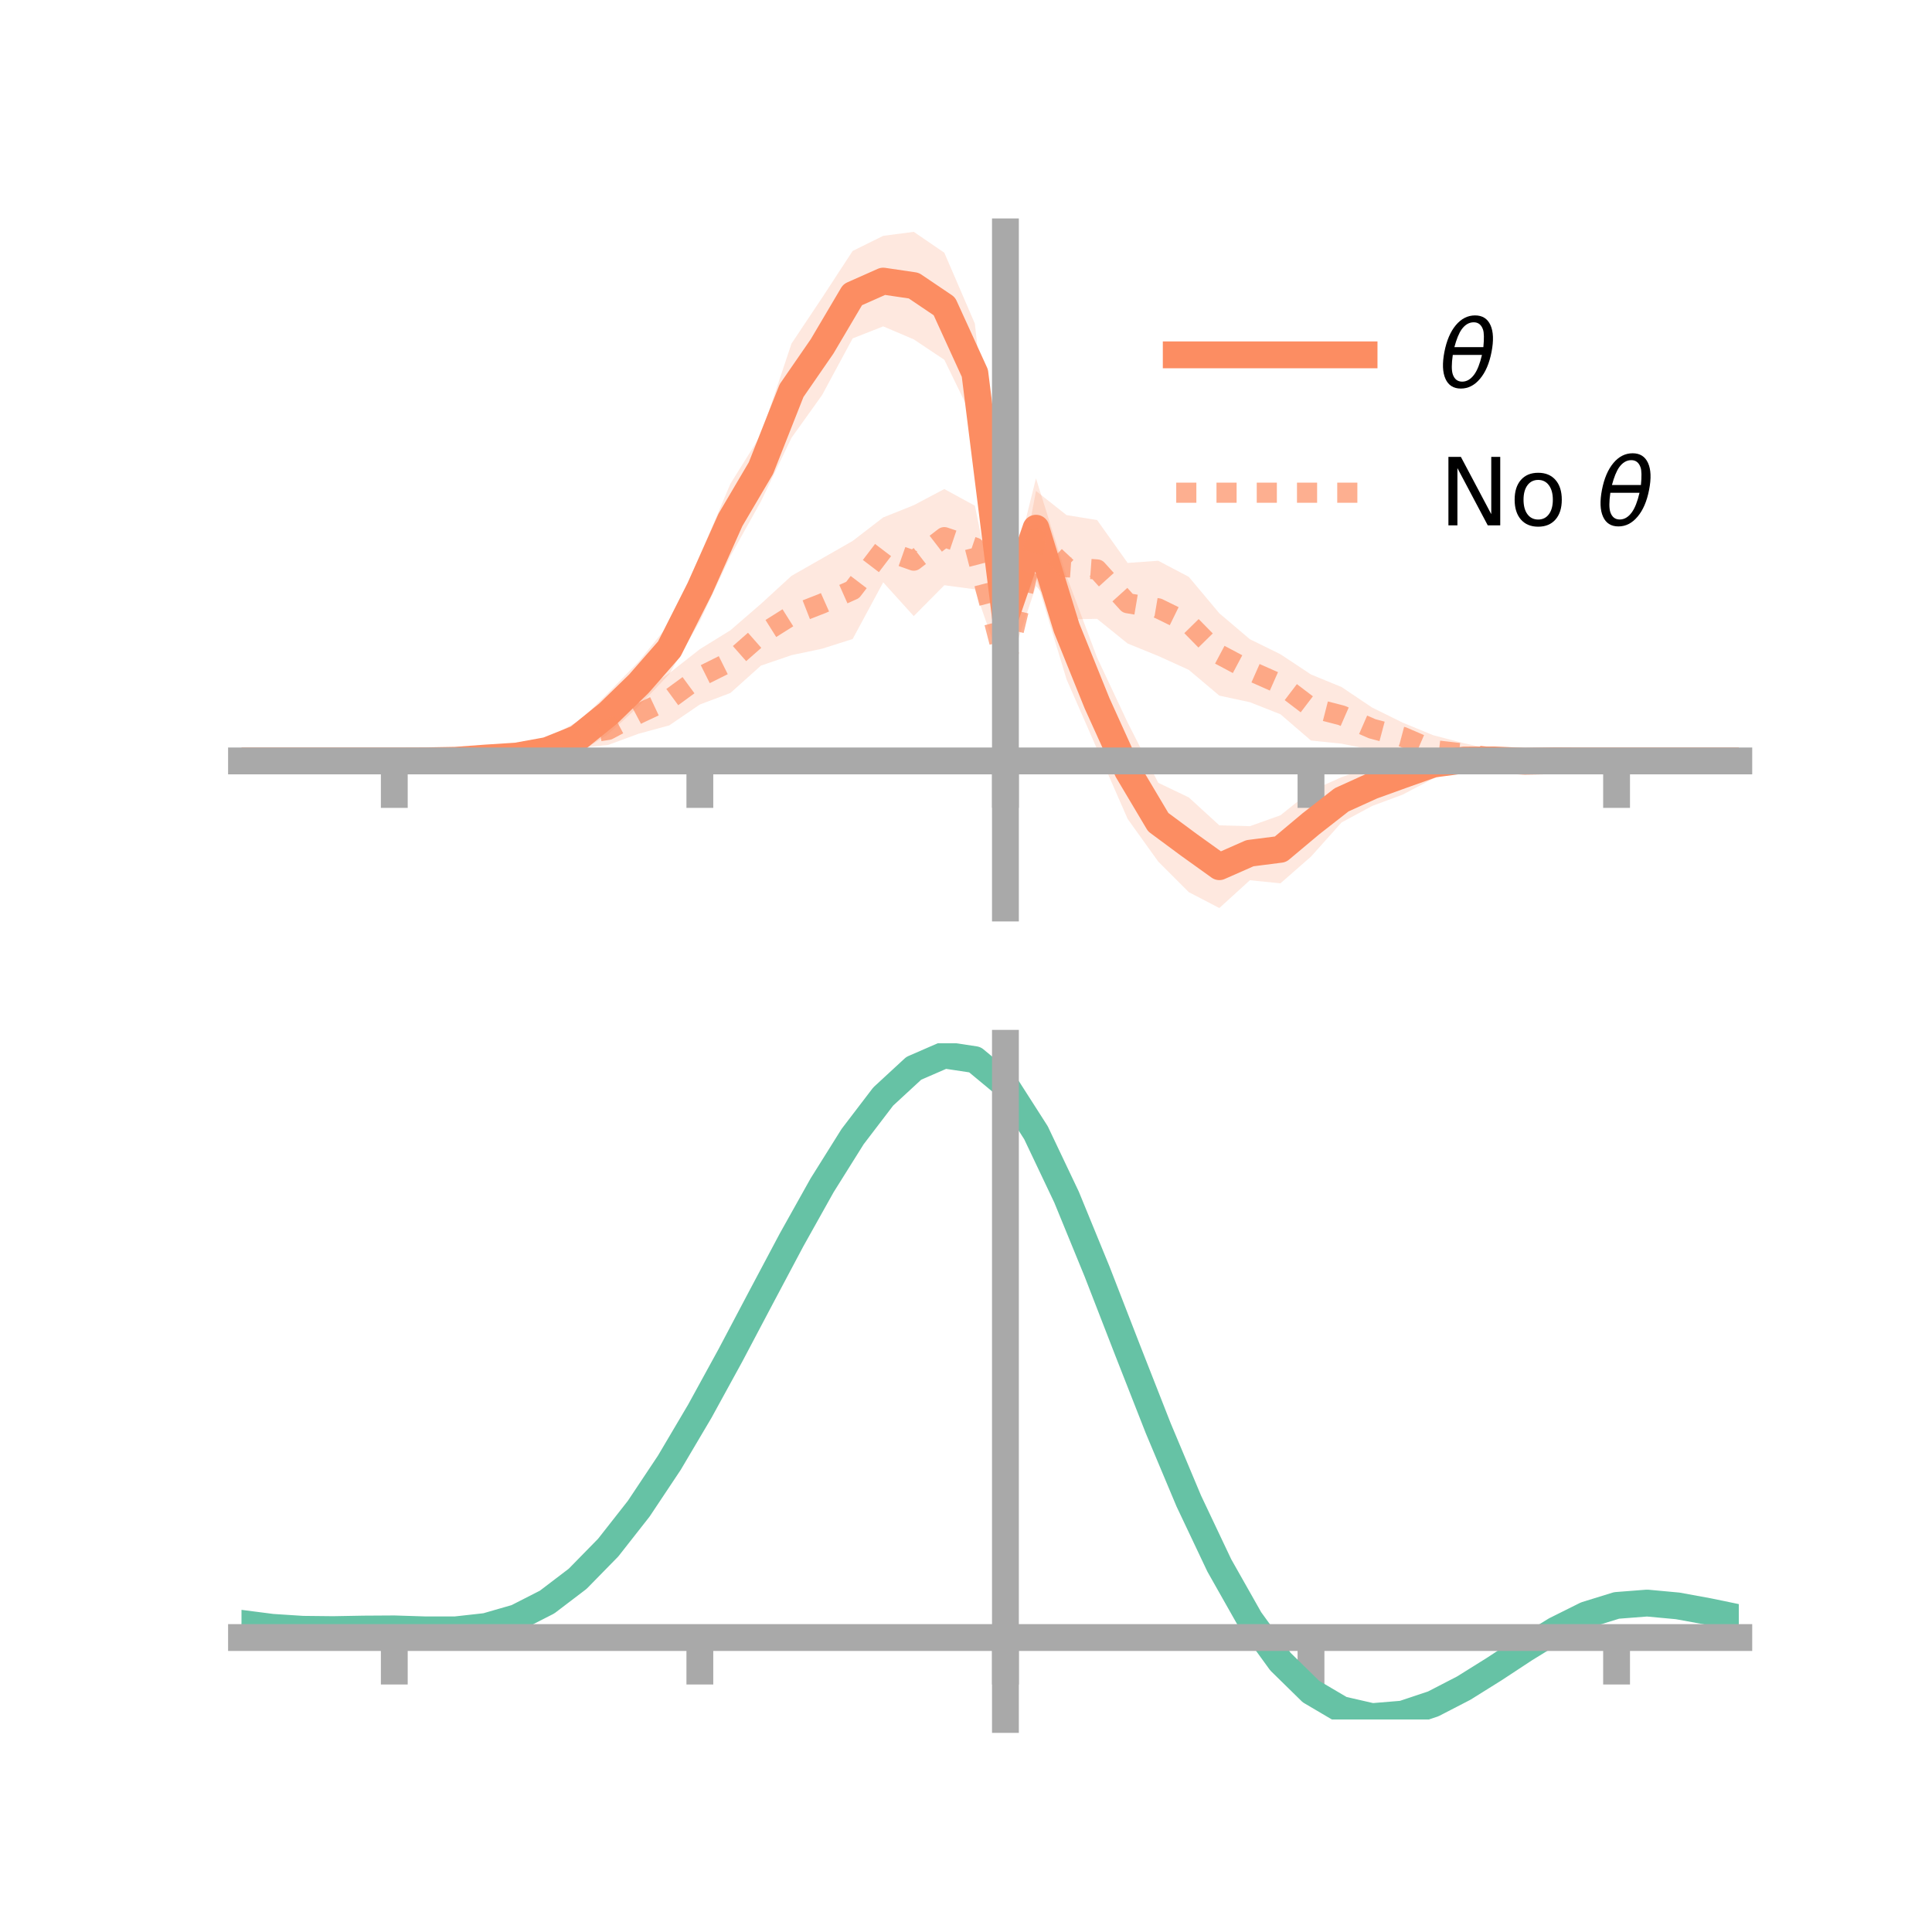 <?xml version="1.0" encoding="utf-8" standalone="no"?>
<!DOCTYPE svg PUBLIC "-//W3C//DTD SVG 1.1//EN"
  "http://www.w3.org/Graphics/SVG/1.1/DTD/svg11.dtd">
<!-- Created with matplotlib (https://matplotlib.org/) -->
<svg height="144pt" version="1.1" viewBox="0 0 144 144" width="144pt" xmlns="http://www.w3.org/2000/svg" xmlns:xlink="http://www.w3.org/1999/xlink">
 <defs>
  <style type="text/css">*{stroke-linecap:butt;stroke-linejoin:round;}</style>
 </defs>
 <g id="figure_1">
  <g id="patch_1">
   <path d="M 0 144 
L 144 144 
L 144 0 
L 0 0 
z
" style="fill:none;"/>
  </g>
  <g id="axes_1">
   <g id="patch_2">
    <path d="M 18 67.68 
L 129.6 67.68 
L 129.6 17.28 
L 18 17.28 
z
" style="fill:none;"/>
   </g>
   <g id="PolyCollection_1">
    <path clip-path="url(#p606dda7b92)" d="M 18 56.716 
L 18 56.716 
L 20.278 56.716 
L 22.555 56.716 
L 24.833 56.716 
L 27.11 56.716 
L 29.388 56.716 
L 31.665 56.632 
L 33.943 56.458 
L 36.22 56.174 
L 38.498 55.837 
L 40.776 55.319 
L 43.053 53.887 
L 45.331 51.643 
L 47.608 49.304 
L 49.886 46.498 
L 52.163 41.423 
L 54.441 36.056 
L 56.718 32.409 
L 58.996 25.606 
L 61.273 22.194 
L 63.551 18.705 
L 65.829 17.577 
L 68.106 17.28 
L 70.384 18.837 
L 72.661 24.122 
L 74.939 44.805 
L 77.216 35.652 
L 79.494 42.937 
L 81.771 49.012 
L 84.049 53.858 
L 86.327 58.342 
L 88.604 59.434 
L 90.882 61.517 
L 93.159 61.579 
L 95.437 60.767 
L 97.714 58.943 
L 99.992 57.928 
L 102.269 57.092 
L 104.547 56.292 
L 106.824 55.869 
L 109.102 56.049 
L 111.38 56.175 
L 113.657 56.432 
L 115.935 56.495 
L 118.212 56.64 
L 120.49 56.715 
L 122.767 56.716 
L 125.045 56.716 
L 127.322 56.716 
L 129.6 56.716 
L 129.6 56.716 
L 129.6 56.716 
L 127.322 56.716 
L 125.045 56.716 
L 122.767 56.716 
L 120.49 56.716 
L 118.212 56.789 
L 115.935 56.909 
L 113.657 57.044 
L 111.38 57.109 
L 109.102 57.258 
L 106.824 58.034 
L 104.547 59.227 
L 102.269 60.073 
L 99.992 61.302 
L 97.714 63.846 
L 95.437 65.839 
L 93.159 65.608 
L 90.882 67.68 
L 88.604 66.494 
L 86.327 64.217 
L 84.049 61.039 
L 81.771 55.838 
L 79.494 50.635 
L 77.216 43.089 
L 74.939 47.223 
L 72.661 31.504 
L 70.384 26.816 
L 68.106 25.295 
L 65.829 24.326 
L 63.551 25.223 
L 61.273 29.446 
L 58.996 32.63 
L 56.718 37.365 
L 54.441 41.447 
L 52.163 46.299 
L 49.886 50.239 
L 47.608 52.641 
L 45.331 54.727 
L 43.053 56.166 
L 40.776 56.559 
L 38.498 56.867 
L 36.22 56.823 
L 33.943 56.875 
L 31.665 56.782 
L 29.388 56.716 
L 27.11 56.716 
L 24.833 56.716 
L 22.555 56.716 
L 20.278 56.716 
L 18 56.716 
z
" style="fill:#fc8d62;fill-opacity:0.2;"/>
   </g>
   <g id="PolyCollection_2">
    <path clip-path="url(#p606dda7b92)" d="M 18 56.716 
L 18 56.716 
L 20.278 56.716 
L 22.555 56.716 
L 24.833 56.716 
L 27.11 56.716 
L 29.388 56.716 
L 31.665 56.626 
L 33.943 56.372 
L 36.22 56.05 
L 38.498 55.528 
L 40.776 55.019 
L 43.053 53.778 
L 45.331 53.276 
L 47.608 51.702 
L 49.886 50.173 
L 52.163 48.385 
L 54.441 46.977 
L 56.718 45.008 
L 58.996 42.919 
L 61.273 41.622 
L 63.551 40.319 
L 65.829 38.565 
L 68.106 37.655 
L 70.384 36.45 
L 72.661 37.692 
L 74.939 48.754 
L 77.216 36.591 
L 79.494 38.392 
L 81.771 38.761 
L 84.049 41.958 
L 86.327 41.795 
L 88.604 42.994 
L 90.882 45.712 
L 93.159 47.644 
L 95.437 48.763 
L 97.714 50.272 
L 99.992 51.207 
L 102.269 52.736 
L 104.547 53.861 
L 106.824 54.8 
L 109.102 55.389 
L 111.38 55.908 
L 113.657 56.125 
L 115.935 56.458 
L 118.212 56.669 
L 120.49 56.716 
L 122.767 56.716 
L 125.045 56.716 
L 127.322 56.716 
L 129.6 56.716 
L 129.6 56.716 
L 129.6 56.716 
L 127.322 56.716 
L 125.045 56.716 
L 122.767 56.716 
L 120.49 56.716 
L 118.212 56.79 
L 115.935 56.926 
L 113.657 57.042 
L 111.38 57.056 
L 109.102 56.939 
L 106.824 57 
L 104.547 55.98 
L 102.269 55.891 
L 99.992 55.43 
L 97.714 55.195 
L 95.437 53.237 
L 93.159 52.338 
L 90.882 51.848 
L 88.604 49.927 
L 86.327 48.892 
L 84.049 47.965 
L 81.771 46.125 
L 79.494 46.166 
L 77.216 43.686 
L 74.939 50.485 
L 72.661 43.922 
L 70.384 43.62 
L 68.106 45.921 
L 65.829 43.404 
L 63.551 47.629 
L 61.273 48.351 
L 58.996 48.832 
L 56.718 49.61 
L 54.441 51.65 
L 52.163 52.51 
L 49.886 54.066 
L 47.608 54.684 
L 45.331 55.523 
L 43.053 55.759 
L 40.776 56.529 
L 38.498 56.758 
L 36.22 56.832 
L 33.943 56.861 
L 31.665 56.766 
L 29.388 56.716 
L 27.11 56.716 
L 24.833 56.716 
L 22.555 56.716 
L 20.278 56.716 
L 18 56.716 
z
" style="fill:#fc8d62;fill-opacity:0.2;"/>
   </g>
   <g id="matplotlib.axis_1">
    <g id="xtick_1">
     <g id="line2d_1">
      <defs>
       <path d="M 0 0 
L 0 3.5 
" id="m636eac2823" style="stroke:#a9a9a9;stroke-width:2;"/>
      </defs>
      <g>
       <use style="fill:#a9a9a9;stroke:#a9a9a9;stroke-width:2;" x="29.388" xlink:href="#m636eac2823" y="56.716"/>
      </g>
     </g>
    </g>
    <g id="xtick_2">
     <g id="line2d_2">
      <g>
       <use style="fill:#a9a9a9;stroke:#a9a9a9;stroke-width:2;" x="52.163" xlink:href="#m636eac2823" y="56.716"/>
      </g>
     </g>
    </g>
    <g id="xtick_3">
     <g id="line2d_3">
      <g>
       <use style="fill:#a9a9a9;stroke:#a9a9a9;stroke-width:2;" x="74.939" xlink:href="#m636eac2823" y="56.716"/>
      </g>
     </g>
    </g>
    <g id="xtick_4">
     <g id="line2d_4">
      <g>
       <use style="fill:#a9a9a9;stroke:#a9a9a9;stroke-width:2;" x="97.714" xlink:href="#m636eac2823" y="56.716"/>
      </g>
     </g>
    </g>
    <g id="xtick_5">
     <g id="line2d_5">
      <g>
       <use style="fill:#a9a9a9;stroke:#a9a9a9;stroke-width:2;" x="120.49" xlink:href="#m636eac2823" y="56.716"/>
      </g>
     </g>
    </g>
   </g>
   <g id="matplotlib.axis_2"/>
   <g id="line2d_6">
    <path clip-path="url(#p606dda7b92)" d="M 18 56.716 
L 20.278 56.716 
L 22.555 56.716 
L 24.833 56.716 
L 27.11 56.716 
L 29.388 56.716 
L 31.665 56.707 
L 33.943 56.666 
L 36.22 56.498 
L 38.498 56.352 
L 40.776 55.939 
L 43.053 55.026 
L 45.331 53.185 
L 47.608 50.972 
L 49.886 48.369 
L 52.163 43.861 
L 54.441 38.752 
L 56.718 34.887 
L 58.996 29.118 
L 61.273 25.82 
L 63.551 21.964 
L 65.829 20.952 
L 68.106 21.288 
L 70.384 22.826 
L 72.661 27.813 
L 74.939 46.014 
L 77.216 39.371 
L 79.494 46.786 
L 81.771 52.425 
L 84.049 57.449 
L 86.327 61.279 
L 88.604 62.964 
L 90.882 64.598 
L 93.159 63.594 
L 95.437 63.303 
L 97.714 61.395 
L 99.992 59.615 
L 102.269 58.582 
L 104.547 57.759 
L 106.824 56.952 
L 109.102 56.653 
L 111.38 56.642 
L 113.657 56.738 
L 115.935 56.702 
L 118.212 56.715 
L 120.49 56.716 
L 122.767 56.716 
L 125.045 56.716 
L 127.322 56.716 
L 129.6 56.716 
" style="fill:none;stroke:#fc8d62;stroke-linecap:square;stroke-width:2;"/>
   </g>
   <g id="line2d_7">
    <path clip-path="url(#p606dda7b92)" d="M 18 56.716 
L 20.278 56.716 
L 22.555 56.716 
L 24.833 56.716 
L 27.11 56.716 
L 29.388 56.716 
L 31.665 56.696 
L 33.943 56.617 
L 36.22 56.441 
L 38.498 56.143 
L 40.776 55.774 
L 43.053 54.768 
L 45.331 54.4 
L 47.608 53.193 
L 49.886 52.12 
L 52.163 50.448 
L 54.441 49.313 
L 56.718 47.309 
L 58.996 45.876 
L 61.273 44.986 
L 63.551 43.974 
L 65.829 40.985 
L 68.106 41.788 
L 70.384 40.035 
L 72.661 40.807 
L 74.939 49.619 
L 77.216 40.139 
L 79.494 42.279 
L 81.771 42.443 
L 84.049 44.961 
L 86.327 45.343 
L 88.604 46.461 
L 90.882 48.78 
L 93.159 49.991 
L 95.437 51 
L 97.714 52.734 
L 99.992 53.319 
L 102.269 54.314 
L 104.547 54.92 
L 106.824 55.9 
L 109.102 56.164 
L 111.38 56.482 
L 113.657 56.583 
L 115.935 56.692 
L 118.212 56.729 
L 120.49 56.716 
L 122.767 56.716 
L 125.045 56.716 
L 127.322 56.716 
L 129.6 56.716 
" style="fill:none;stroke:#fc8d62;stroke-dasharray:1.5,1.5;stroke-dashoffset:0;stroke-opacity:0.7;stroke-width:1.5;"/>
   </g>
   <g id="patch_3">
    <path d="M 74.939 67.68 
L 74.939 17.28 
" style="fill:none;stroke:#a9a9a9;stroke-linecap:square;stroke-linejoin:miter;stroke-width:2;"/>
   </g>
   <g id="patch_4">
    <path d="M 129.6 67.68 
L 129.6 17.28 
" style="fill:none;"/>
   </g>
   <g id="patch_5">
    <path d="M 18 56.716 
L 129.6 56.716 
" style="fill:none;stroke:#a9a9a9;stroke-linecap:square;stroke-linejoin:miter;stroke-width:2;"/>
   </g>
   <g id="patch_6">
    <path d="M 18 17.28 
L 129.6 17.28 
" style="fill:none;"/>
   </g>
   <g id="legend_1">
    <g id="line2d_8">
     <path d="M 87.67 26.449 
L 101.67 26.449 
" style="fill:none;stroke:#fc8d62;stroke-linecap:square;stroke-width:2;"/>
    </g>
    <g id="line2d_9"/>
    <g id="text_1">
     <!-- $\theta$ -->
     <g transform="translate(107.27 28.899)scale(0.07 -0.07)">
      <defs>
       <path d="M 45.516 34.672 
L 14.453 34.672 
Q 12.359 20.062 14.5 13.875 
Q 17.188 6.25 24.469 6.25 
Q 31.781 6.25 37.359 13.922 
Q 42.234 20.656 45.516 34.672 
z
M 47.016 42.969 
Q 48.344 56.844 46.625 61.719 
Q 43.953 69.438 36.766 69.438 
Q 29.297 69.438 23.828 61.812 
Q 19.531 55.672 16.156 42.969 
z
M 38.188 76.766 
Q 49.906 76.766 54.594 66.406 
Q 59.281 56.109 55.719 37.844 
Q 52.203 19.625 43.453 9.281 
Q 34.766 -1.125 23.047 -1.125 
Q 11.281 -1.125 6.641 9.281 
Q 2 19.625 5.516 37.844 
Q 9.078 56.109 17.719 66.406 
Q 26.422 76.766 38.188 76.766 
z
" id="DejaVuSans-Oblique-952"/>
      </defs>
      <use transform="translate(0 0.234)" xlink:href="#DejaVuSans-Oblique-952"/>
     </g>
    </g>
    <g id="line2d_10">
     <path d="M 87.67 36.724 
L 101.67 36.724 
" style="fill:none;stroke:#fc8d62;stroke-dasharray:1.5,1.5;stroke-dashoffset:0;stroke-opacity:0.7;stroke-width:1.5;"/>
    </g>
    <g id="line2d_11"/>
    <g id="text_2">
     <!-- No $\theta$ -->
     <g transform="translate(107.27 39.174)scale(0.07 -0.07)">
      <defs>
       <path d="M 9.812 72.906 
L 23.094 72.906 
L 55.422 11.922 
L 55.422 72.906 
L 64.984 72.906 
L 64.984 0 
L 51.703 0 
L 19.391 60.984 
L 19.391 0 
L 9.812 0 
z
" id="DejaVuSans-78"/>
       <path d="M 30.609 48.391 
Q 23.391 48.391 19.188 42.75 
Q 14.984 37.109 14.984 27.297 
Q 14.984 17.484 19.156 11.844 
Q 23.344 6.203 30.609 6.203 
Q 37.797 6.203 41.984 11.859 
Q 46.188 17.531 46.188 27.297 
Q 46.188 37.016 41.984 42.703 
Q 37.797 48.391 30.609 48.391 
z
M 30.609 56 
Q 42.328 56 49.016 48.375 
Q 55.719 40.766 55.719 27.297 
Q 55.719 13.875 49.016 6.219 
Q 42.328 -1.422 30.609 -1.422 
Q 18.844 -1.422 12.172 6.219 
Q 5.516 13.875 5.516 27.297 
Q 5.516 40.766 12.172 48.375 
Q 18.844 56 30.609 56 
z
" id="DejaVuSans-111"/>
       <path id="DejaVuSans-32"/>
      </defs>
      <use transform="translate(0 0.234)" xlink:href="#DejaVuSans-78"/>
      <use transform="translate(74.805 0.234)" xlink:href="#DejaVuSans-111"/>
      <use transform="translate(135.986 0.234)" xlink:href="#DejaVuSans-32"/>
      <use transform="translate(167.773 0.234)" xlink:href="#DejaVuSans-Oblique-952"/>
     </g>
    </g>
   </g>
  </g>
  <g id="axes_2">
   <g id="patch_7">
    <path d="M 18 128.16 
L 129.6 128.16 
L 129.6 77.76 
L 18 77.76 
z
" style="fill:none;"/>
   </g>
   <g id="PolyCollection_3">
    <path clip-path="url(#pe080923d7c)" d="M 18 121.036 
L 18 120.958 
L 20.278 121.26 
L 22.555 121.41 
L 24.833 121.429 
L 27.11 121.383 
L 29.388 121.367 
L 31.665 121.439 
L 33.943 121.44 
L 36.22 121.185 
L 38.498 120.526 
L 40.776 119.351 
L 43.053 117.588 
L 45.331 115.212 
L 47.608 112.245 
L 49.886 108.746 
L 52.163 104.809 
L 54.441 100.56 
L 56.718 96.158 
L 58.996 91.782 
L 61.273 87.635 
L 63.551 83.931 
L 65.829 80.898 
L 68.106 78.764 
L 70.384 77.76 
L 72.661 78.113 
L 74.939 80.031 
L 77.216 83.636 
L 79.494 88.495 
L 81.771 94.122 
L 84.049 100.071 
L 86.327 105.955 
L 88.604 111.458 
L 90.882 116.334 
L 93.159 120.413 
L 95.437 123.596 
L 97.714 125.85 
L 99.992 127.203 
L 102.269 127.732 
L 104.547 127.553 
L 106.824 126.806 
L 109.102 125.65 
L 111.38 124.251 
L 113.657 122.778 
L 115.935 121.399 
L 118.212 120.276 
L 120.49 119.575 
L 122.767 119.402 
L 125.045 119.619 
L 127.322 120.045 
L 129.6 120.529 
L 129.6 120.633 
L 129.6 120.633 
L 127.322 120.175 
L 125.045 119.769 
L 122.767 119.565 
L 120.49 119.744 
L 118.212 120.452 
L 115.935 121.599 
L 113.657 123.021 
L 111.38 124.545 
L 109.102 125.993 
L 106.824 127.189 
L 104.547 127.964 
L 102.269 128.16 
L 99.992 127.644 
L 97.714 126.313 
L 95.437 124.104 
L 93.159 120.999 
L 90.882 117.03 
L 88.604 112.291 
L 86.327 106.944 
L 84.049 101.222 
L 81.771 95.433 
L 79.494 89.953 
L 77.216 85.22 
L 74.939 81.709 
L 72.661 79.848 
L 70.384 79.511 
L 68.106 80.491 
L 65.829 82.56 
L 63.551 85.494 
L 61.273 89.066 
L 58.996 93.058 
L 56.718 97.26 
L 54.441 101.48 
L 52.163 105.546 
L 49.886 109.309 
L 47.608 112.652 
L 45.331 115.488 
L 43.053 117.764 
L 40.776 119.466 
L 38.498 120.616 
L 36.22 121.269 
L 33.943 121.522 
L 31.665 121.519 
L 29.388 121.446 
L 27.11 121.458 
L 24.833 121.495 
L 22.555 121.467 
L 20.278 121.32 
L 18 121.036 
z
" style="fill:#66c2a5;fill-opacity:0.2;"/>
   </g>
   <g id="matplotlib.axis_3">
    <g id="xtick_6">
     <g id="line2d_12">
      <g>
       <use style="fill:#a9a9a9;stroke:#a9a9a9;stroke-width:2;" x="29.388" xlink:href="#m636eac2823" y="122.052"/>
      </g>
     </g>
    </g>
    <g id="xtick_7">
     <g id="line2d_13">
      <g>
       <use style="fill:#a9a9a9;stroke:#a9a9a9;stroke-width:2;" x="52.163" xlink:href="#m636eac2823" y="122.052"/>
      </g>
     </g>
    </g>
    <g id="xtick_8">
     <g id="line2d_14">
      <g>
       <use style="fill:#a9a9a9;stroke:#a9a9a9;stroke-width:2;" x="74.939" xlink:href="#m636eac2823" y="122.052"/>
      </g>
     </g>
    </g>
    <g id="xtick_9">
     <g id="line2d_15">
      <g>
       <use style="fill:#a9a9a9;stroke:#a9a9a9;stroke-width:2;" x="97.714" xlink:href="#m636eac2823" y="122.052"/>
      </g>
     </g>
    </g>
    <g id="xtick_10">
     <g id="line2d_16">
      <g>
       <use style="fill:#a9a9a9;stroke:#a9a9a9;stroke-width:2;" x="120.49" xlink:href="#m636eac2823" y="122.052"/>
      </g>
     </g>
    </g>
   </g>
   <g id="matplotlib.axis_4"/>
   <g id="line2d_17">
    <path clip-path="url(#pe080923d7c)" d="M 18 120.997 
L 20.278 121.29 
L 22.555 121.438 
L 24.833 121.462 
L 27.11 121.421 
L 29.388 121.407 
L 31.665 121.479 
L 33.943 121.481 
L 36.22 121.227 
L 38.498 120.571 
L 40.776 119.409 
L 43.053 117.676 
L 45.331 115.35 
L 47.608 112.449 
L 49.886 109.028 
L 52.163 105.177 
L 54.441 101.02 
L 56.718 96.709 
L 58.996 92.42 
L 61.273 88.35 
L 63.551 84.713 
L 65.829 81.729 
L 68.106 79.627 
L 70.384 78.636 
L 72.661 78.98 
L 74.939 80.87 
L 77.216 84.428 
L 79.494 89.224 
L 81.771 94.778 
L 84.049 100.647 
L 86.327 106.45 
L 88.604 111.874 
L 90.882 116.682 
L 93.159 120.706 
L 95.437 123.85 
L 97.714 126.082 
L 99.992 127.424 
L 102.269 127.946 
L 104.547 127.758 
L 106.824 126.998 
L 109.102 125.821 
L 111.38 124.398 
L 113.657 122.9 
L 115.935 121.499 
L 118.212 120.364 
L 120.49 119.66 
L 122.767 119.483 
L 125.045 119.694 
L 127.322 120.11 
L 129.6 120.581 
" style="fill:none;stroke:#66c2a5;stroke-linecap:square;stroke-width:2;"/>
   </g>
   <g id="patch_8">
    <path d="M 74.939 128.16 
L 74.939 77.76 
" style="fill:none;stroke:#a9a9a9;stroke-linecap:square;stroke-linejoin:miter;stroke-width:2;"/>
   </g>
   <g id="patch_9">
    <path d="M 129.6 128.16 
L 129.6 77.76 
" style="fill:none;"/>
   </g>
   <g id="patch_10">
    <path d="M 18 122.052 
L 129.6 122.052 
" style="fill:none;stroke:#a9a9a9;stroke-linecap:square;stroke-linejoin:miter;stroke-width:2;"/>
   </g>
   <g id="patch_11">
    <path d="M 18 77.76 
L 129.6 77.76 
" style="fill:none;"/>
   </g>
  </g>
 </g>
 <defs>
  <clipPath id="p606dda7b92">
   <rect height="50.4" width="111.6" x="18" y="17.28"/>
  </clipPath>
  <clipPath id="pe080923d7c">
   <rect height="50.4" width="111.6" x="18" y="77.76"/>
  </clipPath>
 </defs>
</svg>
